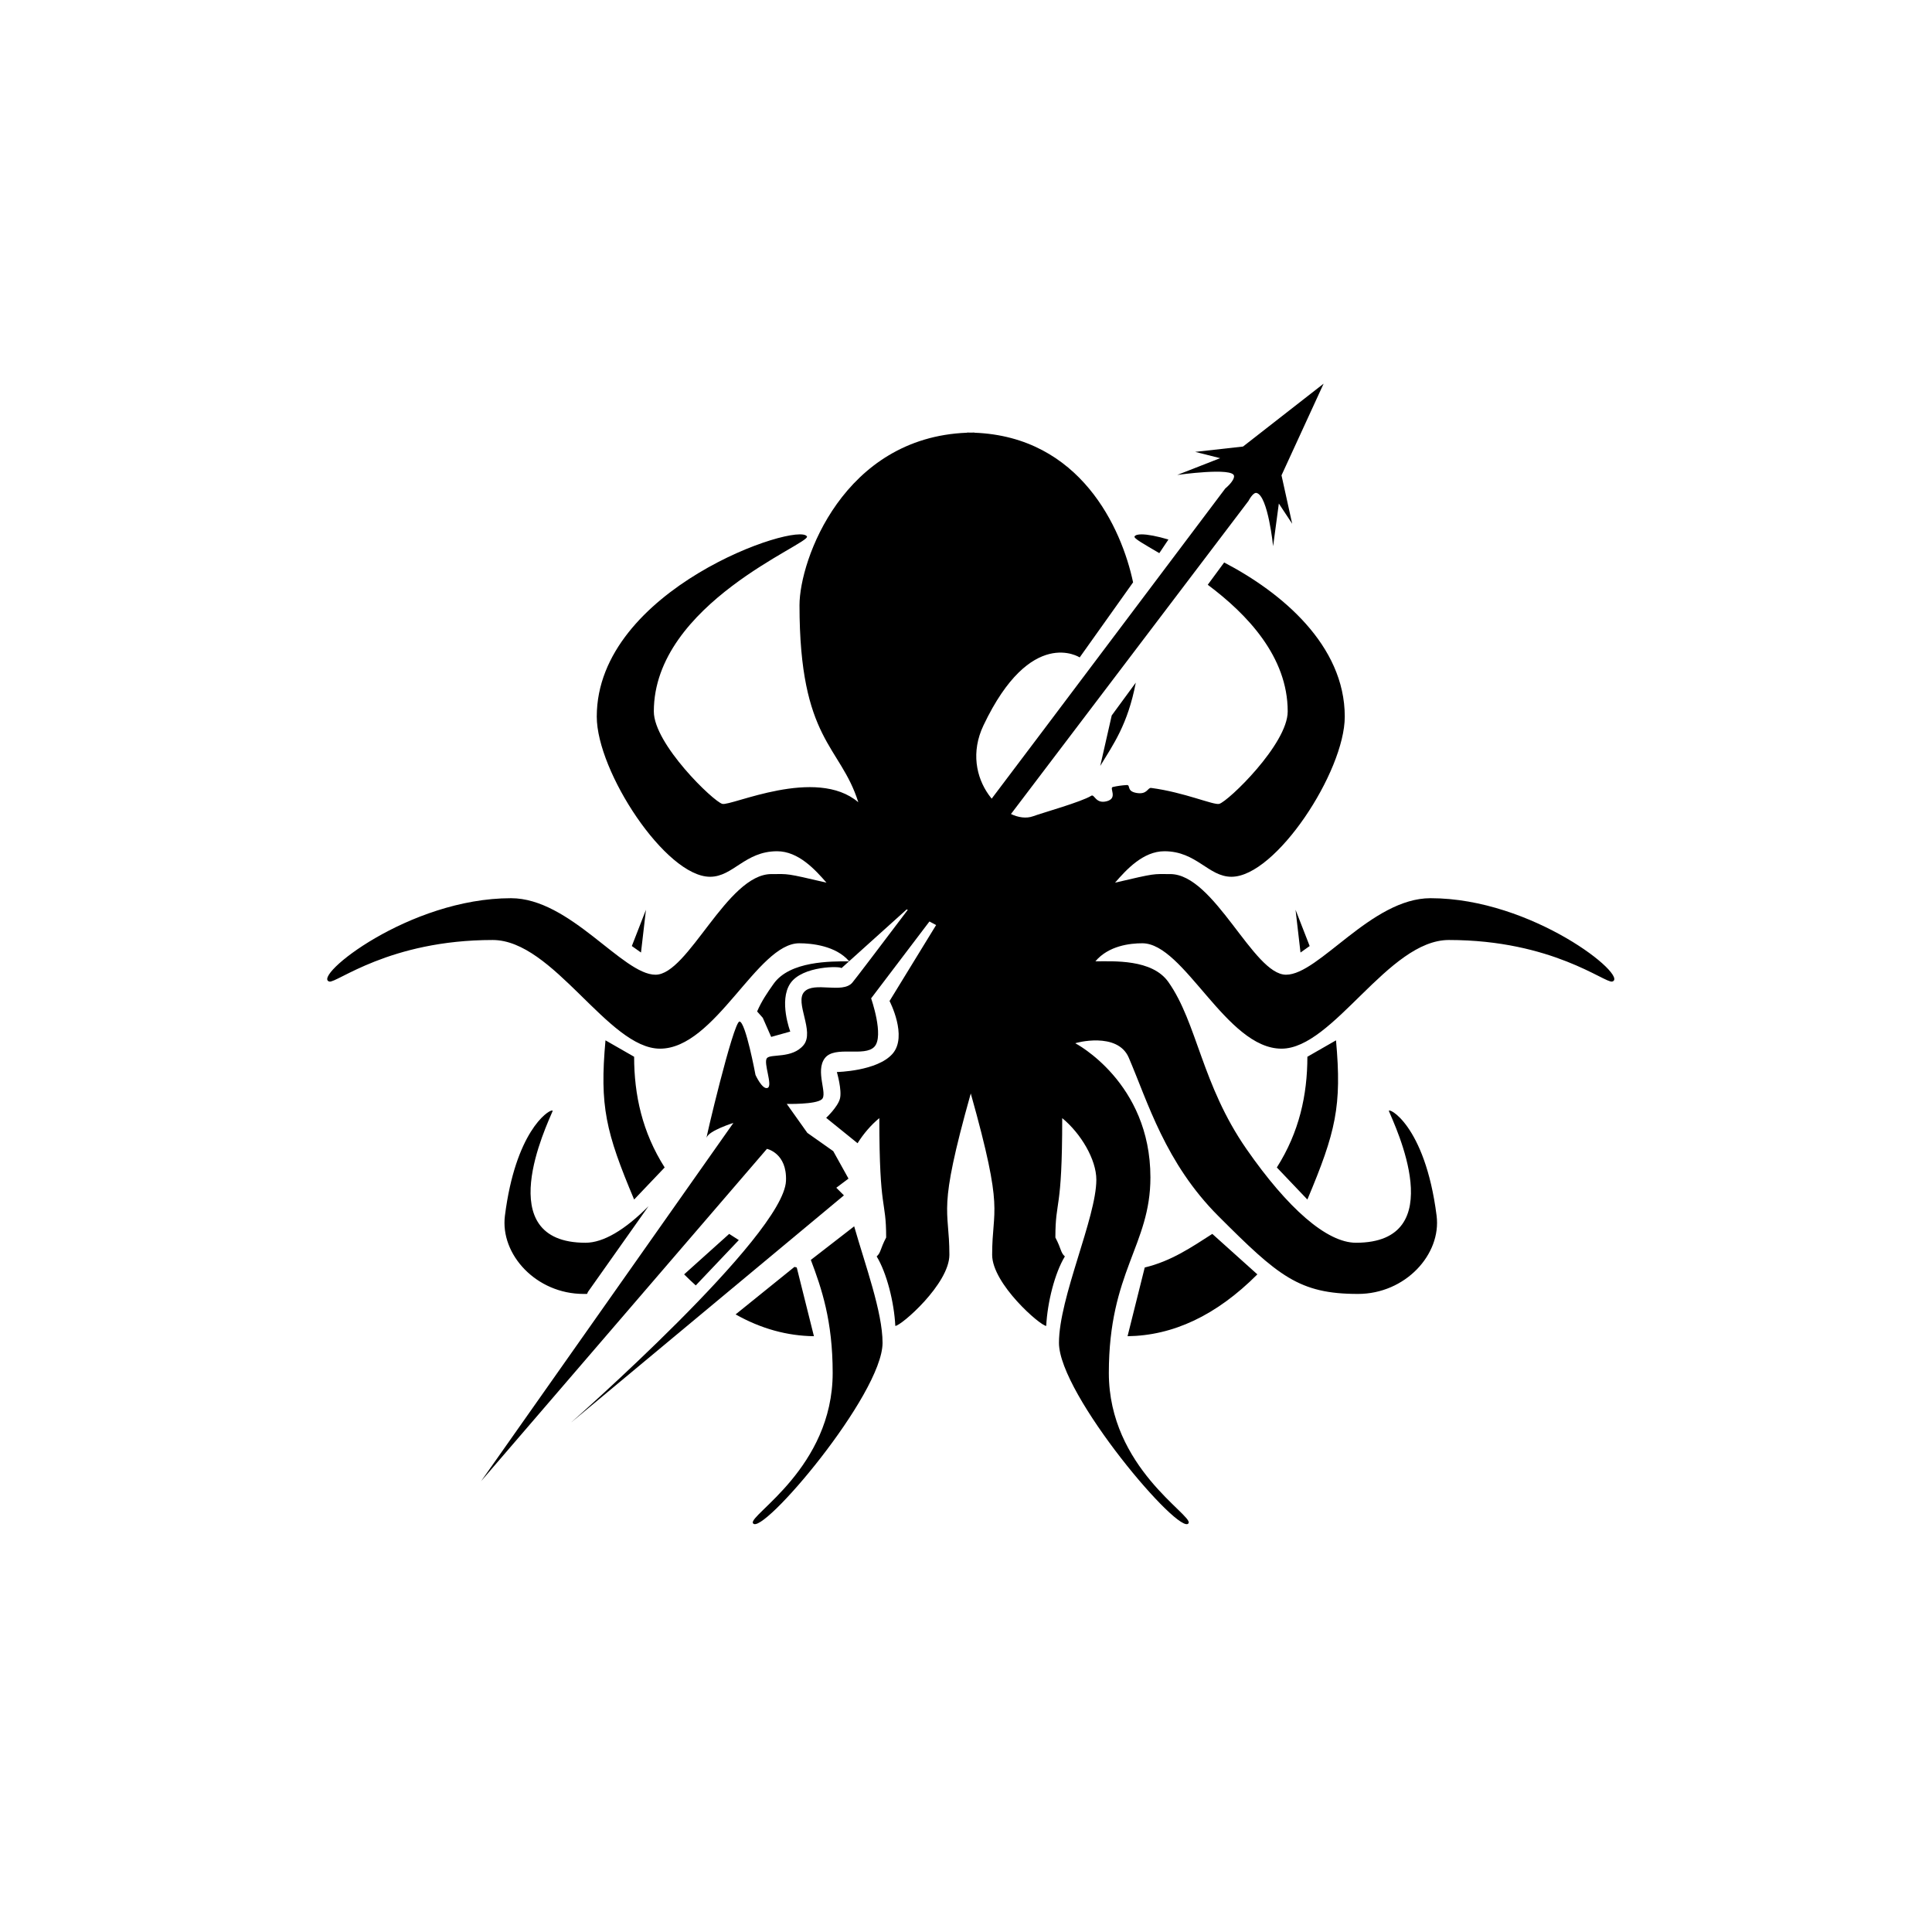 <?xml version="1.0" encoding="UTF-8" standalone="no"?>
<svg
   xmlns:dc="http://purl.org/dc/elements/1.1/"
   xmlns:cc="http://creativecommons.org/ns#"
   xmlns:rdf="http://www.w3.org/1999/02/22-rdf-syntax-ns#"
   xmlns:svg="http://www.w3.org/2000/svg"
   xmlns="http://www.w3.org/2000/svg"
   xmlns:sodipodi="http://sodipodi.sourceforge.net/DTD/sodipodi-0.dtd"
   xmlns:inkscape="http://www.inkscape.org/namespaces/inkscape"
   inkscape:export-ydpi="250.2"
   inkscape:export-xdpi="250.2"
   inkscape:export-filename="D:\Titipan\Projects\Pixiv stuff\SVG\Ark_Abyssal.png"
   sodipodi:docname="Ark_Abyssal.svg"
   inkscape:version="1.0 (4035a4fb49, 2020-05-01)"
   id="svg8"
   version="1.1"
   viewBox="0 0 338.667 338.667"
   height="1280"
   width="1280">
  <defs
     id="defs2">
    <inkscape:path-effect
       effect="powerstroke"
       id="path-effect892"
       is_visible="true"
       lpeversion="1"
       offset_points="0,3.402"
       sort_points="true"
       interpolator_type="CubicBezierJohan"
       interpolator_beta="0.2"
       start_linecap_type="zerowidth"
       linejoin_type="extrp_arc"
       miter_limit="4"
       scale_width="1"
       end_linecap_type="zerowidth" />
    <inkscape:path-effect
       effect="powerstroke"
       id="path-effect887"
       is_visible="true"
       lpeversion="1"
       offset_points="0,3.402"
       sort_points="true"
       interpolator_type="CubicBezierJohan"
       interpolator_beta="0.2"
       start_linecap_type="zerowidth"
       linejoin_type="extrp_arc"
       miter_limit="4"
       scale_width="1"
       end_linecap_type="zerowidth" />
    <inkscape:path-effect
       effect="powerstroke"
       id="path-effect882"
       is_visible="true"
       lpeversion="1"
       offset_points="2.794,-3.402 | 2.794,-3.402"
       sort_points="true"
       interpolator_type="CubicBezierJohan"
       interpolator_beta="0.2"
       start_linecap_type="zerowidth"
       linejoin_type="extrp_arc"
       miter_limit="4"
       scale_width="1"
       end_linecap_type="zerowidth" />
    <inkscape:path-effect
       effect="powerstroke"
       id="path-effect877"
       is_visible="true"
       lpeversion="1"
       offset_points="0,3.01"
       sort_points="true"
       interpolator_type="CubicBezierJohan"
       interpolator_beta="0.2"
       start_linecap_type="zerowidth"
       linejoin_type="extrp_arc"
       miter_limit="4"
       scale_width="1"
       end_linecap_type="zerowidth" />
    <inkscape:path-effect
       effect="powerstroke"
       id="path-effect872"
       is_visible="true"
       lpeversion="1"
       offset_points="0,3.01"
       sort_points="true"
       interpolator_type="CubicBezierJohan"
       interpolator_beta="0.2"
       start_linecap_type="zerowidth"
       linejoin_type="extrp_arc"
       miter_limit="4"
       scale_width="1"
       end_linecap_type="zerowidth" />
    <inkscape:path-effect
       effect="powerstroke"
       id="path-effect868"
       is_visible="true"
       lpeversion="1"
       offset_points="11.632,3.01"
       sort_points="true"
       interpolator_type="CubicBezierJohan"
       interpolator_beta="0.2"
       start_linecap_type="zerowidth"
       linejoin_type="extrp_arc"
       miter_limit="4"
       scale_width="1"
       end_linecap_type="zerowidth" />
    <inkscape:path-effect
       effect="powerstroke"
       id="path-effect864"
       is_visible="true"
       lpeversion="1"
       offset_points="156.614,0.938"
       sort_points="true"
       interpolator_type="CubicBezierJohan"
       interpolator_beta="0.2"
       start_linecap_type="zerowidth"
       linejoin_type="extrp_arc"
       miter_limit="4"
       scale_width="1"
       end_linecap_type="zerowidth" />
  </defs>
  <sodipodi:namedview
     inkscape:pagecheckerboard="false"
     units="px"
     showgrid="false"
     inkscape:document-rotation="0"
     inkscape:current-layer="layer1"
     inkscape:document-units="mm"
     inkscape:cy="608.39364"
     inkscape:cx="391.24247"
     inkscape:zoom="0.33507752"
     inkscape:pageshadow="2"
     inkscape:pageopacity="0"
     borderopacity="1.0"
     bordercolor="#666666"
     pagecolor="#910000"
     id="base"
     inkscape:snap-global="false" />
  <g
     inkscape:label="Objects"
     id="layer3"
     inkscape:groupmode="layer"
     style="display:inline">
    <path
       id="path959"
       style="display:inline;fill:#000000;fill-opacity:1;stroke:none;stroke-width:13.228"
       d="m 639.701,286.133 v 0.102 c -81.684,3.114 -110.844,84.18 -110.844,114.07 0,89.751 27.083,92.643 38.896,130.379 -27.85,-23.857 -84.035,2.651 -89.955,1.064 -5.92,-1.586 -45.303,-39.57 -45.303,-61.127 0,-71.413 104.006,-111.066 101.293,-115.766 C 528.014,344.853 394.75,389.622 394.75,474.033 c 0,36.332 45.599,105.936 74.936,105.936 15.297,0 23.052,-16.881 44.354,-16.881 14.116,0 25.199,12.189 32.65,20.775 -27.461,-6.408 -24.614,-5.676 -36.439,-5.676 -29.35,0 -54.942,66.576 -76.654,66.576 -21.772,0 -56.479,-50.617 -95.568,-50.617 -67.592,0 -131.906,51.997 -120.189,55.137 4.709,1.262 39.526,-27.488 108.041,-27.488 40.25,0 76.388,71.883 110.711,71.883 36.543,0 64.323,-69.715 92.072,-69.715 8.1,0 24.25,1.576 33.02,11.891 l 38.096,-34.309 19.445,10.355 -30.809,50.254 c 0,0 12.121,23.235 2.02,34.852 -10.102,11.617 -36.869,12.121 -36.869,12.121 0,0 3.535,12.122 2.02,17.678 -1.515,5.556 -9.092,12.627 -9.092,12.627 l 20.768,16.791 c 3.929,-6.294 8.96,-12.147 14.393,-16.607 0,63.115 4.518,52.889 4.518,78.973 -4.041,7.664 -3.392,9.973 -6.279,12.514 6.661,10.906 11.561,30.386 12.332,45.963 3.808,0 35.77,-27.797 35.77,-47.033 0,-31.697 -8.3,-26.912 14.145,-106.725 22.445,79.812 14.143,75.028 14.143,106.725 0,19.236 31.961,47.033 35.77,47.033 0.771,-15.577 5.673,-35.057 12.334,-45.963 -2.887,-2.541 -2.241,-4.85 -6.281,-12.514 0,-26.084 4.52,-15.858 4.52,-78.973 12.311,10.109 22.576,27.363 22.576,40.717 0,25.082 -24.725,77.993 -24.725,107.945 0,34.168 80.463,128.841 85.742,119.26 2.958,-5.369 -52.748,-36.724 -52.748,-99.355 0,-66.919 27.502,-84.497 27.502,-129.334 0,-63.012 -49.695,-88.748 -49.695,-88.748 0,-0.235 27.88,-7.886 35.357,9.5 12.621,29.345 24.145,69.679 59.35,104.883 39.523,39.523 53.251,51.432 92.283,51.432 31.293,0 55.26,-26.117 52.01,-51.748 -7.707,-60.769 -32.778,-72.267 -31.506,-69.105 3.596,8.937 41.56,87 -21.816,87 -19.285,0 -45.14,-22.708 -72.426,-61.967 -29.713,-42.751 -32.526,-83.324 -51.676,-110.51 -10.772,-15.292 -36.382,-13.676 -48.287,-13.676 8.758,-10.365 22.934,-11.945 31.049,-11.945 27.75,0 55.529,69.715 92.072,69.715 34.323,0 70.461,-71.883 110.711,-71.883 68.515,0 103.332,28.75 108.041,27.488 11.716,-3.139 -52.597,-55.137 -120.189,-55.137 -39.089,0 -73.796,50.617 -95.568,50.617 -21.712,0 -47.305,-66.576 -76.654,-66.576 -11.825,0 -8.978,-0.732 -36.439,5.676 7.452,-8.586 18.532,-20.775 32.648,-20.775 21.302,0 29.056,16.881 44.354,16.881 29.337,0 74.938,-69.603 74.938,-105.936 0,-47.354 -41.938,-82.23 -79.781,-101.961 l -10.852,14.744 c 26.053,19.467 52.887,47.529 52.887,83.805 0,21.557 -39.385,59.541 -45.305,61.127 -3.686,0.988 -23.064,-7.65 -45.032,-10.544 -2.337,-0.308 -2.469,4.513 -9.554,3.341 -7.085,-1.173 -3.766,-5.429 -6.625,-5.249 -3.086,0.194 -6.147,0.606 -9.147,1.283 -2.562,0.578 3.508,7.408 -3.992,9.418 -7.5,2.01 -8.12,-4.979 -10.299,-3.605 -6.37,4.017 -32.08,11.213 -38.454,13.536 -17.95,6.542 -49.669,-24.685 -32.83,-60.105 31.37,-65.988 63.639,-44.951 63.639,-44.951 l 35.321,-49.653 C 741.948,349.324 714.585,288.906 644.572,286.236 v -0.104 c -0.82,0 -1.626,0.022 -2.436,0.037 -0.81,-0.015 -1.615,-0.037 -2.436,-0.037 z m -78.02,349.721 -0.059,0.055 c 0.031,10e-6 0.076,0 0.107,0 -0.016,-0.019 -0.033,-0.036 -0.049,-0.055 z m -0.059,0.055 c -11.955,-0.002 -39.203,-0.314 -49.947,14.938 -4.155,5.898 -7.791,11.165 -10.85,18.209 l 3.744,4.213 5.557,12.627 12.627,-3.537 c 0,0 -7.714,-20.315 0,-31.818 7.981,-11.901 33.982,-11.52 33.84,-10.102 z M 755.256,353.475 c -2.568,-0.013 -4.23,0.443 -4.771,1.381 -0.716,1.24 6.1,4.984 16.377,11.035 l 6.039,-9.01 c -7.502,-2.214 -13.676,-3.387 -17.645,-3.406 z m -3.941,98.068 -15.924,21.713 -7.576,33.336 -0.029,0.086 c 8.521,-14.113 18.187,-27.259 23.529,-55.135 z m -324.023,150.256 -9.344,23.99 6.061,4.293 z m 429.691,0 3.283,28.283 6.061,-4.293 z m -456.461,86.367 c -3.939,43.561 0.167,60.654 18.941,105.309 l 20.203,-21.213 c -14.804,-23.312 -20.189,-47.908 -20.203,-73.236 z m 483.23,0 -18.941,10.859 c -0.014,25.328 -5.399,49.925 -20.203,73.236 l 20.203,21.213 c 18.774,-44.655 22.881,-61.747 18.941,-105.309 z m -518.549,46.42 c -2.975,-0.099 -24.219,14.508 -31.203,69.58 -3.251,25.631 20.714,51.748 52.008,51.748 0.799,0 1.571,-0.013 2.35,-0.023 l 0.551,-1.301 40.08,-56.699 c -15.566,15.632 -29.851,24.17 -41.666,24.17 -63.376,0 -25.415,-78.063 -21.818,-87 0.119,-0.296 0.007,-0.464 -0.301,-0.475 z m 199.824,76.609 -28.662,22.215 c 7.099,18.801 14.441,40.186 14.441,74.771 0,62.632 -55.706,93.986 -52.748,99.355 5.279,9.582 85.742,-85.091 85.742,-119.26 0,-20.398 -11.458,-51.43 -18.773,-77.082 z m -82.684,5.008 -29.799,26.77 c 2.555,2.562 5.122,5 7.701,7.314 l 28.473,-29.992 c -2.127,-1.362 -4.248,-2.73 -6.375,-4.092 z m 319.584,0 c -13.719,8.785 -27.075,17.994 -44.699,22.223 l -11.363,45.457 c 29.945,-0.393 58.611,-13.581 85.863,-40.91 z m -276.4,21.828 -38.922,31.424 c 16.801,9.478 34.078,14.195 51.803,14.428 l -11.365,-45.457 c -0.513,-0.123 -1.01,-0.263 -1.516,-0.395 z"
       transform="scale(0.265)"
       sodipodi:nodetypes="ccscsssssscsssssssccccscsccccccscsccccssssscsssssssscssssssscsssccssszsszscscccccccccsccsccccsccssccsccccscccccccccccccccccccssscccssssccssscccccccccccccccc" />
    <path
       style="fill:#000000;fill-opacity:1;stroke:none;stroke-width:3.5"
       d="m 232.023,67.252 -7.383,16.07 1.871,8.486 -2.339,-3.541 -1.002,7.484 c 0,0 -0.892,-8.8 -2.887,-9.335 -0.639,-0.171 -1.423,1.383 -1.423,1.383 l -66.158,87.205 c 0,0 2.314,6.607 0.577,8.478 -1.737,1.871 -6.949,-0.267 -8.686,2.005 -1.737,2.272 0.535,6.281 -0.535,7.216 -1.069,0.935 -6.147,0.802 -6.147,0.802 l 3.608,5.078 4.544,3.207 2.673,4.811 -2.138,1.604 1.336,1.336 -47.841,39.823 c 0,0 37.284,-32.741 37.685,-42.362 0.204,-4.889 -3.341,-5.613 -3.341,-5.613 L 84.324,259.652 128.557,196.844 c 0,0 -4.276,1.336 -4.677,2.539 -0.401,1.203 4.677,-20.312 5.746,-20.312 1.069,0 2.806,9.354 2.806,9.354 0,0 1.203,2.673 2.138,2.272 0.935,-0.401 -0.802,-4.41 -0.134,-5.212 0.668,-0.802 4.41,0.134 6.414,-2.272 2.005,-2.405 -1.604,-7.484 0.134,-9.354 1.737,-1.871 6.682,0.401 8.419,-1.604 1.737,-2.005 65.381,-86.629 65.381,-86.629 0,0 1.57,-1.27 1.537,-2.172 -0.059,-1.604 -9.956,-0.2 -9.956,-0.2 l 7.517,-2.94 -4.377,-1.102 8.386,-0.935 z"
       id="path966"
       sodipodi:nodetypes="cccccsccssscccccccscccsscssssscsccccc" />
  </g>
  <g
     style="display:none;opacity:0.38"
     id="layer1"
     inkscape:groupmode="layer"
     inkscape:label="Layer 1"
     sodipodi:insensitive="true" />
</svg>
